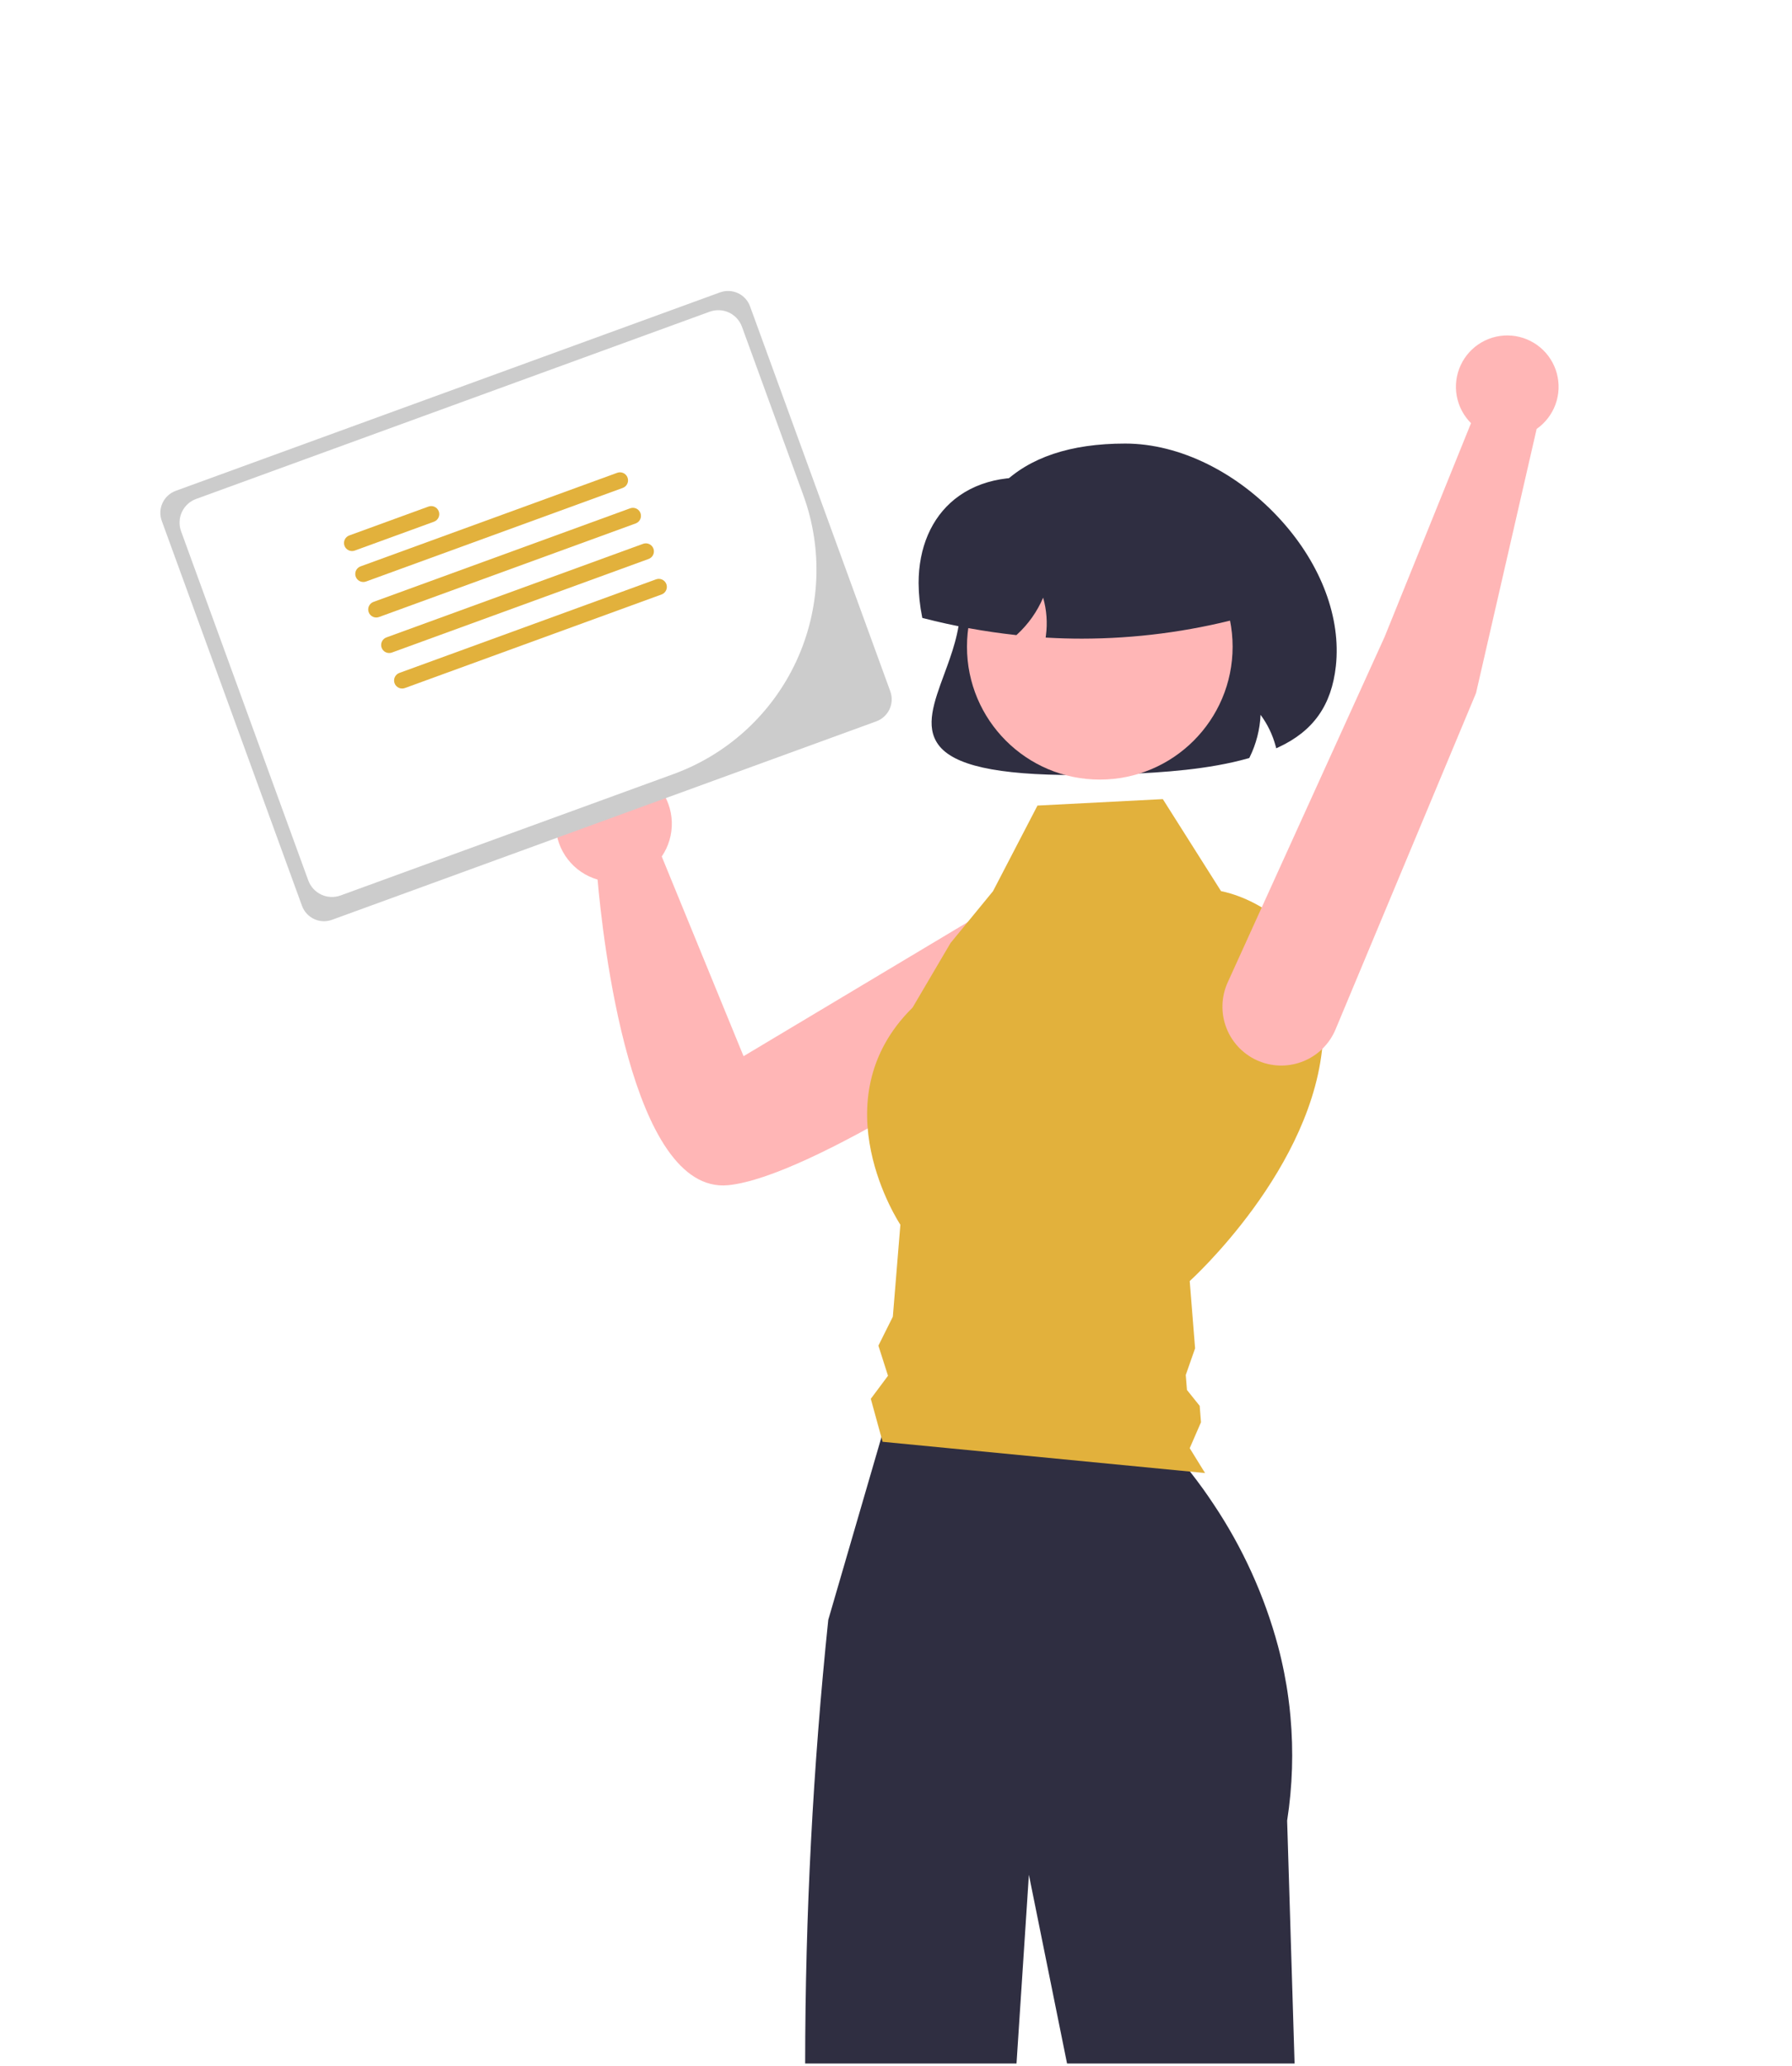 <svg width="472" height="544" viewBox="0 0 472 544" fill="none" xmlns="http://www.w3.org/2000/svg">
<g id="undraw_hello" clip-path="url(#clip0_1_160)" filter="url(#filter0_dd_1_160)">
<g id="cuerpo">
<path id="Vector" d="M283.389 196.054C262.455 196.054 251.101 193.496 247.135 188.036C243.636 183.218 245.982 176.861 248.698 169.5C250.65 164.21 252.863 158.214 252.863 152.279C252.863 123.415 267.499 108.779 296.363 108.779C310.724 108.779 326.144 116.408 337.611 129.187C348.036 140.804 353.23 154.708 351.86 167.333C350.736 177.687 345.917 184.496 336.693 188.763L336.153 189.012L336 188.438C335.204 185.466 333.855 182.671 332.026 180.197C331.848 184.08 330.869 187.884 329.151 191.371L329.053 191.569L328.84 191.63C318.4 194.604 306.01 195.41 296.382 195.779C291.696 195.961 287.365 196.053 283.389 196.054Z" fill="#2F2E41"/>
<path id="Vector_2" d="M289.094 236.271C288.292 233.912 286.939 231.779 285.147 230.048C283.355 228.318 281.176 227.039 278.791 226.319C276.406 225.599 273.884 225.458 271.434 225.908C268.984 226.358 266.676 227.385 264.702 228.906L195.846 270.073L174.299 217.5C176.12 214.83 177.047 211.652 176.95 208.422C176.852 205.191 175.734 202.075 173.756 199.52C171.777 196.965 169.041 195.101 165.938 194.198C162.835 193.294 159.526 193.396 156.485 194.489C153.444 195.582 150.827 197.61 149.01 200.282C147.193 202.955 146.269 206.134 146.37 209.364C146.472 212.594 147.593 215.709 149.574 218.262C151.556 220.815 154.294 222.675 157.398 223.575C158.726 238.736 166.106 306.496 191.781 304.033C213.362 301.963 266.957 266.27 283.603 253.894C286.266 251.916 288.233 249.144 289.22 245.977C290.206 242.81 290.162 239.411 289.094 236.271Z" fill="#FFB6B6"/>
<path id="Vector_3" d="M340.983 535.279H281.053L271.003 485.589L267.743 535.279H212.073C212.094 496.257 214.127 457.262 218.163 418.449L218.853 416.099L219.943 412.339L220.633 409.979L232.153 370.419L233.063 367.279H302.433C306.425 371.029 310.107 375.096 313.443 379.439C314.573 380.879 315.753 382.439 316.963 384.119C317.803 385.309 318.673 386.559 319.543 387.869C327.272 399.377 333.05 412.081 336.643 425.469V425.479C337.253 427.769 337.793 430.113 338.263 432.509V432.519C338.683 434.649 339.053 436.809 339.343 439.019C339.563 440.629 339.753 442.259 339.893 443.909C340.727 453.05 340.434 462.259 339.023 471.329L340.983 535.279Z" fill="#2F2E41"/>
<path id="Vector_4" d="M273.264 204.09L306.28 202.389L321.615 226.62C321.615 226.62 350.469 231.444 348.469 265.444C346.469 299.444 313.363 329.279 313.363 329.279L314.778 346.985L312.32 354.008L312.635 357.951L315.988 362.127L316.333 366.446L313.363 373.279L317.403 379.822L232.469 371.593L229.363 360.279L233.894 354.204L231.363 346.279L235.167 338.657L237.151 314.446C237.151 314.446 215.447 281.839 240.363 257.279L250.363 240.279L261.552 226.628L273.264 204.09Z" fill="#E2B13C"/>
<path id="Vector_5" d="M289.678 197.248C308.999 197.248 324.662 181.585 324.662 162.264C324.662 142.942 308.999 127.279 289.678 127.279C270.357 127.279 254.694 142.942 254.694 162.264C254.694 181.585 270.357 197.248 289.678 197.248Z" fill="#FFB6B6"/>
<path id="Vector_6" d="M284.994 160.143C281.979 160.143 278.966 160.058 275.955 159.888L275.417 159.858L275.487 159.324C275.931 155.984 275.681 152.59 274.754 149.351C273.179 153.039 270.836 156.348 267.881 159.058L267.714 159.211L267.489 159.186C259.311 158.292 251.207 156.814 243.239 154.764L242.934 154.686L242.873 154.377C242.278 151.455 241.969 148.481 241.953 145.499C241.953 136.183 245.33 128.342 251.463 123.421C258.139 118.064 267.708 116.416 278.418 118.779H312.663C316.428 118.784 320.037 120.281 322.699 122.943C325.361 125.605 326.859 129.215 326.863 132.979V154.665L326.489 154.763C312.944 158.323 298.999 160.131 284.994 160.143Z" fill="#2F2E41"/>
<path id="Vector_7" d="M46.28 121.229C44.747 121.79 43.499 122.936 42.81 124.415C42.121 125.895 42.047 127.588 42.604 129.122L79.547 230.491C80.108 232.024 81.254 233.272 82.734 233.961C84.213 234.65 85.906 234.724 87.44 234.167L230.823 181.912C232.356 181.352 233.604 180.206 234.293 178.726C234.983 177.246 235.057 175.554 234.499 174.019L197.556 72.65C196.996 71.118 195.85 69.869 194.37 69.18C192.89 68.491 191.198 68.417 189.663 68.974L46.28 121.229Z" fill="#CCCCCC"/>
<path id="Vector_8" d="M177.459 195.772L89.694 227.758C88.043 228.357 86.221 228.277 84.628 227.536C83.036 226.794 81.802 225.45 81.199 223.801L47.692 131.86C47.092 130.209 47.172 128.387 47.913 126.794C48.655 125.202 49.998 123.968 51.648 123.365L186.929 74.063C188.581 73.463 190.402 73.543 191.995 74.284C193.588 75.026 194.821 76.37 195.424 78.02L211.615 122.444C216.791 136.699 216.102 152.424 209.699 166.171C203.296 179.918 191.701 190.563 177.459 195.772V195.772Z" fill="white"/>
</g>
<g id="textouno">
<path id="Vector_9" d="M114.307 129.353L93.451 136.953C93.19 137.049 92.912 137.092 92.634 137.08C92.356 137.068 92.083 137.001 91.83 136.883C91.578 136.766 91.351 136.6 91.163 136.395C90.975 136.189 90.829 135.949 90.734 135.688C90.638 135.426 90.596 135.148 90.608 134.87C90.62 134.592 90.686 134.319 90.804 134.067C90.921 133.814 91.088 133.588 91.293 133.399C91.498 133.211 91.738 133.065 92 132.97L112.856 125.369C113.384 125.177 113.967 125.202 114.476 125.439C114.986 125.677 115.381 126.107 115.573 126.635C115.766 127.163 115.74 127.746 115.503 128.256C115.266 128.766 114.835 129.16 114.307 129.353H114.307Z" fill="#E2B13C"/>
</g>
<g id="textodos">
<path id="Vector_10" d="M164.028 120.46L96.42 145.099C96.158 145.195 95.88 145.238 95.602 145.226C95.324 145.215 95.05 145.148 94.798 145.031C94.545 144.913 94.318 144.747 94.13 144.542C93.942 144.337 93.795 144.096 93.7 143.834C93.605 143.573 93.562 143.295 93.574 143.016C93.586 142.738 93.653 142.465 93.771 142.212C93.888 141.96 94.055 141.733 94.26 141.545C94.466 141.357 94.706 141.211 94.968 141.116L162.577 116.477C162.838 116.381 163.116 116.338 163.394 116.35C163.672 116.362 163.945 116.429 164.197 116.547C164.45 116.664 164.677 116.83 164.865 117.035C165.053 117.241 165.199 117.481 165.294 117.742C165.389 118.004 165.432 118.282 165.42 118.56C165.408 118.838 165.342 119.111 165.224 119.363C165.106 119.616 164.94 119.842 164.735 120.031C164.53 120.219 164.29 120.365 164.028 120.46V120.46Z" fill="#E2B13C"/>
</g>
<g id="textocuatro">
<path id="Vector_11" d="M167.436 129.81L99.828 154.45C99.566 154.545 99.288 154.588 99.01 154.576C98.732 154.564 98.459 154.497 98.207 154.38C97.954 154.262 97.728 154.096 97.54 153.891C97.351 153.686 97.206 153.446 97.11 153.184C97.015 152.922 96.972 152.645 96.984 152.367C96.996 152.088 97.063 151.815 97.18 151.563C97.298 151.311 97.464 151.084 97.669 150.896C97.874 150.708 98.115 150.562 98.376 150.466L165.984 125.827C166.512 125.635 167.095 125.661 167.604 125.899C168.113 126.136 168.507 126.566 168.699 127.094C168.892 127.622 168.867 128.204 168.63 128.713C168.393 129.223 167.964 129.617 167.436 129.81V129.81Z" fill="#E2B13C"/>
</g>
<g id="textotres">
<path id="Vector_12" d="M170.844 139.161L103.235 163.8C102.974 163.896 102.696 163.939 102.418 163.927C102.139 163.916 101.866 163.849 101.613 163.732C101.361 163.614 101.134 163.448 100.945 163.243C100.757 163.037 100.611 162.797 100.515 162.535C100.42 162.274 100.377 161.996 100.389 161.717C100.401 161.439 100.468 161.166 100.586 160.913C100.704 160.661 100.87 160.434 101.076 160.246C101.281 160.058 101.522 159.912 101.784 159.817L169.392 135.177C169.654 135.082 169.931 135.039 170.209 135.051C170.488 135.063 170.761 135.13 171.013 135.248C171.265 135.365 171.492 135.531 171.68 135.736C171.868 135.942 172.014 136.182 172.11 136.443C172.205 136.705 172.248 136.983 172.236 137.261C172.224 137.539 172.157 137.812 172.039 138.064C171.922 138.317 171.756 138.543 171.551 138.731C171.345 138.92 171.105 139.065 170.844 139.161V139.161Z" fill="#E2B13C"/>
</g>
<g id="textocinco">
<path id="Vector_13" d="M174.251 148.511L106.643 173.151C106.115 173.343 105.532 173.318 105.022 173.081C104.513 172.843 104.118 172.413 103.926 171.885C103.733 171.357 103.758 170.774 103.996 170.264C104.233 169.754 104.663 169.36 105.191 169.167L172.8 144.528C173.061 144.433 173.339 144.39 173.617 144.402C173.895 144.414 174.168 144.48 174.421 144.598C174.673 144.716 174.9 144.882 175.088 145.087C175.276 145.292 175.422 145.532 175.517 145.794C175.613 146.055 175.655 146.333 175.643 146.611C175.631 146.889 175.565 147.162 175.447 147.415C175.33 147.667 175.164 147.894 174.958 148.082C174.753 148.27 174.513 148.416 174.251 148.511H174.251Z" fill="#E2B13C"/>
</g>
<g id="brazo">
<path id="Vector_14" d="M388.773 174.48L351.757 263.06C350.177 266.808 347.187 269.785 343.433 271.348C339.678 272.911 335.459 272.936 331.686 271.416C329.734 270.629 327.963 269.454 326.481 267.961C324.998 266.467 323.835 264.688 323.063 262.731C322.29 260.774 321.925 258.68 321.988 256.576C322.051 254.473 322.542 252.405 323.431 250.498L364.702 159.663L387.454 103.412C385.488 101.451 384.173 98.933 383.688 96.199C383.203 93.465 383.572 90.648 384.744 88.13C385.916 85.613 387.834 83.518 390.239 82.129C392.643 80.74 395.417 80.125 398.183 80.367C400.949 80.609 403.573 81.697 405.699 83.483C407.826 85.269 409.351 87.666 410.067 90.348C410.784 93.031 410.657 95.869 409.704 98.477C408.752 101.085 407.019 103.337 404.742 104.926L388.773 174.48Z" fill="#FFB6B6"/>
</g>
</g>
<defs>
<filter id="filter0_dd_1_160" x="-4" y="0" width="479.644" height="543.279" filterUnits="userSpaceOnUse" color-interpolation-filters="sRGB">
<feFlood flood-opacity="0" result="BackgroundImageFix"/>
<feColorMatrix in="SourceAlpha" type="matrix" values="0 0 0 0 0 0 0 0 0 0 0 0 0 0 0 0 0 0 127 0" result="hardAlpha"/>
<feOffset dy="4"/>
<feGaussianBlur stdDeviation="2"/>
<feComposite in2="hardAlpha" operator="out"/>
<feColorMatrix type="matrix" values="0 0 0 0 0 0 0 0 0 0 0 0 0 0 0 0 0 0 0.25 0"/>
<feBlend mode="normal" in2="BackgroundImageFix" result="effect1_dropShadow_1_160"/>
<feColorMatrix in="SourceAlpha" type="matrix" values="0 0 0 0 0 0 0 0 0 0 0 0 0 0 0 0 0 0 127 0" result="hardAlpha"/>
<feOffset dy="4"/>
<feGaussianBlur stdDeviation="2"/>
<feComposite in2="hardAlpha" operator="out"/>
<feColorMatrix type="matrix" values="0 0 0 0 0 0 0 0 0 0 0 0 0 0 0 0 0 0 0.25 0"/>
<feBlend mode="normal" in2="effect1_dropShadow_1_160" result="effect2_dropShadow_1_160"/>
<feBlend mode="normal" in="SourceGraphic" in2="effect2_dropShadow_1_160" result="shape"/>
</filter>
<clipPath id="clip0_1_160">
<rect width="471.644" height="535.279" fill="white"/>
</clipPath>
</defs>
</svg>
